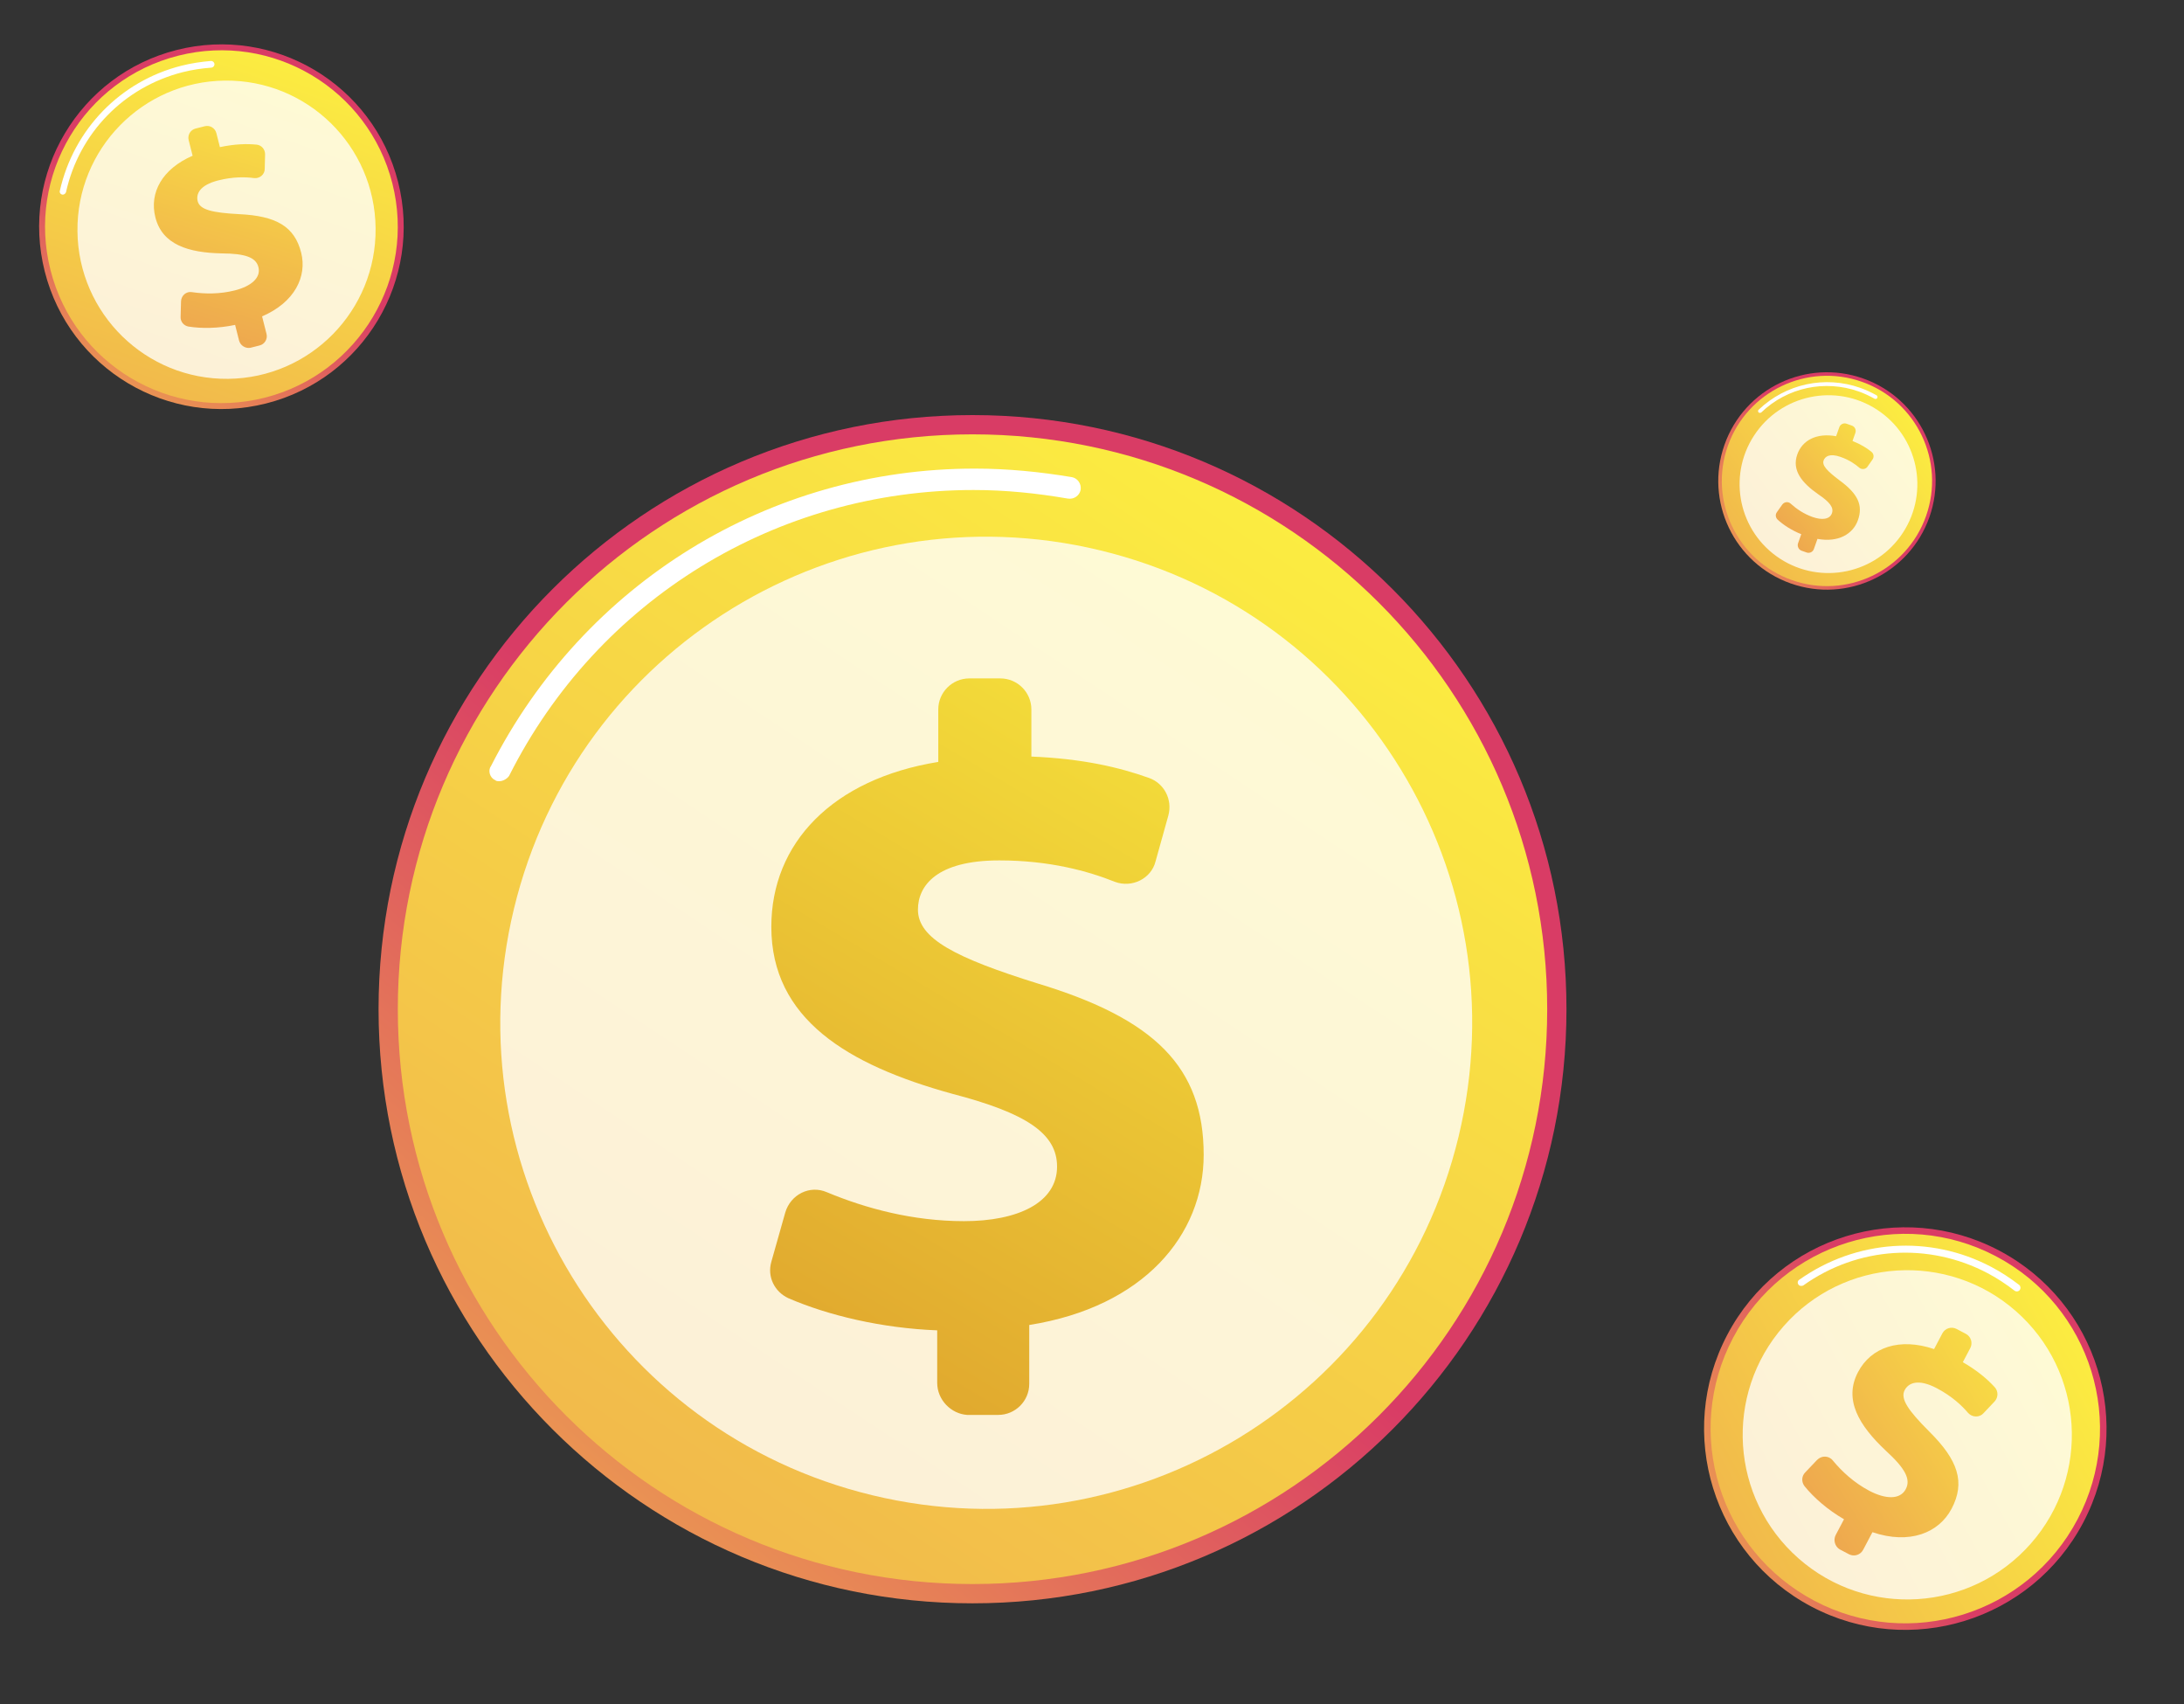<svg  viewBox="0 0 300 234" fill="none" xmlns="http://www.w3.org/2000/svg">
<rect x="0" y="0" width="300" height="234" fill="#333333" stroke="none"/>
<path d="M133.587 220.174C178.646 220.174 215.174 183.646 215.174 138.587C215.174 93.528 178.646 57 133.587 57C88.528 57 52 93.528 52 138.587C52 183.646 88.528 220.174 133.587 220.174Z" fill="url(#paint0_linear_64_4292)"/>
<path d="M133.587 217.528C177.185 217.528 212.528 182.185 212.528 138.587C212.528 94.989 177.185 59.646 133.587 59.646C89.989 59.646 54.645 94.989 54.645 138.587C54.645 182.185 89.989 217.528 133.587 217.528Z" fill="url(#paint1_linear_64_4292)"/>
<path d="M68.611 107.275C68.317 107.275 68.17 107.275 68.023 107.128C67.288 106.834 66.994 105.805 67.435 105.217C80.224 80.079 105.656 64.35 133.88 64.35C138.438 64.35 142.848 64.791 147.258 65.526C147.993 65.673 148.581 66.408 148.434 67.29C148.287 68.025 147.552 68.613 146.67 68.466C142.407 67.731 138.144 67.29 133.733 67.29C106.685 67.29 82.135 82.284 69.934 106.54C69.64 106.981 69.052 107.275 68.611 107.275Z" fill="white"/>
<path opacity="0.78" d="M200.349 156.105C208.993 120.274 186.953 84.22 151.122 75.577C115.291 66.933 79.237 88.973 70.594 124.804C61.95 160.635 83.99 196.689 119.821 205.332C155.652 213.976 191.706 191.936 200.349 156.105Z" fill="white"/>
<path d="M128.737 189.892V182.688C121.093 182.394 113.742 180.63 108.303 178.278C106.392 177.396 105.363 175.338 105.951 173.28L107.862 166.518C108.597 164.019 111.243 162.696 113.596 163.725C118.888 165.93 125.356 167.694 132.412 167.694C139.762 167.694 145.201 165.195 145.201 160.197C145.201 155.64 140.938 152.847 130.795 150.201C116.389 146.231 105.951 139.91 105.951 127.268C105.951 115.802 114.33 106.981 128.884 104.629V97.426C128.884 95.074 130.795 93.163 133.147 93.163H137.41C139.762 93.163 141.673 95.074 141.673 97.426V103.894C148.729 104.188 153.728 105.364 157.844 106.834C159.902 107.569 161.078 109.774 160.49 111.98L158.726 118.301C158.138 120.653 155.491 121.976 153.139 121.094C149.464 119.624 144.172 118.154 137.263 118.154C128.59 118.154 126.091 121.682 126.091 124.916C126.091 128.885 131.236 131.531 142.555 135.059C158.579 139.91 165.341 146.525 165.341 158.58C165.341 169.605 157.109 179.454 141.379 181.953V190.039C141.379 192.391 139.468 194.302 137.116 194.302H132.853C130.648 194.155 128.737 192.244 128.737 189.892Z" fill="url(#paint2_linear_64_4292)"/>
<path d="M248.831 220.629C262.334 227.746 279.05 222.569 286.167 209.066C293.285 195.563 288.107 178.847 274.604 171.73C261.101 164.613 244.385 169.79 237.268 183.293C230.151 196.796 235.328 213.512 248.831 220.629Z" fill="url(#paint3_linear_64_4292)"/>
<path d="M249.249 219.836C262.314 226.723 278.488 221.714 285.374 208.648C292.261 195.583 287.252 179.409 274.186 172.523C261.121 165.636 244.947 170.646 238.061 183.711C231.174 196.776 236.184 212.95 249.249 219.836Z" fill="url(#paint4_linear_64_4292)"/>
<path d="M247.191 176.533C247.103 176.487 247.059 176.463 247.038 176.396C246.864 176.192 246.939 175.837 247.164 175.731C254.967 170.217 265.073 169.521 273.531 173.979C274.897 174.698 276.149 175.527 277.354 176.444C277.551 176.604 277.611 176.917 277.428 177.158C277.268 177.356 276.955 177.416 276.714 177.232C275.552 176.339 274.344 175.533 273.023 174.837C264.917 170.564 255.191 171.18 247.704 176.522C247.546 176.608 247.323 176.603 247.191 176.533Z" fill="white"/>
<path opacity="0.78" d="M278.958 211.974C287.207 202.602 286.297 188.316 276.925 180.066C267.552 171.817 253.266 172.727 245.017 182.099C236.767 191.472 237.677 205.758 247.05 214.007C256.422 222.257 270.708 221.347 278.958 211.974Z" fill="white"/>
<path d="M252.16 210.788L253.298 208.63C251.054 207.334 249.129 205.645 247.871 204.081C247.438 203.514 247.454 202.735 247.956 202.211L249.596 200.487C250.211 199.854 251.213 199.875 251.756 200.555C252.993 202.052 254.653 203.602 256.768 204.717C258.97 205.878 260.995 205.988 261.785 204.49C262.504 203.124 261.668 201.614 259.046 199.219C255.356 195.754 253.226 192.211 255.223 188.422C257.034 184.986 260.938 183.666 265.671 185.26L266.809 183.102C267.181 182.397 268.055 182.126 268.76 182.497L270.038 183.171C270.742 183.542 271.013 184.417 270.642 185.122L269.62 187.06C271.688 188.263 273 189.405 274.002 190.495C274.502 191.041 274.506 191.887 273.982 192.455L272.455 194.071C271.907 194.683 270.905 194.661 270.34 194.025C269.471 193.004 268.117 191.728 266.046 190.637C263.447 189.267 262.141 189.929 261.63 190.899C261.003 192.088 262.127 193.694 264.962 196.539C268.998 200.523 269.979 203.574 268.075 207.186C266.334 210.49 262.311 212.142 257.203 210.406L255.926 212.829C255.554 213.534 254.68 213.805 253.975 213.433L252.697 212.76C252.06 212.368 251.789 211.493 252.16 210.788Z" fill="url(#paint5_linear_64_4292)"/>
<path d="M36.561 55.401C49.964 52.006 58.078 38.389 54.683 24.986C51.289 11.583 37.672 3.469 24.268 6.864C10.865 10.258 2.752 23.875 6.146 37.278C9.541 50.681 23.158 58.795 36.561 55.401Z" fill="url(#paint6_linear_64_4292)"/>
<path d="M36.361 54.613C49.33 51.329 57.18 38.154 53.896 25.185C50.611 12.217 37.436 4.366 24.468 7.651C11.499 10.935 3.649 24.111 6.933 37.079C10.218 50.047 23.393 57.898 36.361 54.613Z" fill="url(#paint7_linear_64_4292)"/>
<path d="M8.728 26.713C8.641 26.735 8.597 26.746 8.542 26.714C8.301 26.682 8.136 26.398 8.223 26.189C10.134 17.749 16.514 11.154 24.909 9.028C26.265 8.685 27.61 8.484 28.977 8.37C29.207 8.358 29.437 8.533 29.46 8.806C29.471 9.036 29.297 9.266 29.023 9.289C27.7 9.391 26.399 9.581 25.087 9.913C17.041 11.951 10.868 18.261 9.066 26.395C9.012 26.548 8.859 26.68 8.728 26.713Z" fill="white"/>
<path opacity="0.78" d="M51.593 31.313C51.465 20.004 42.193 10.94 30.884 11.068C19.575 11.196 10.511 20.468 10.639 31.777C10.767 43.087 20.039 52.151 31.348 52.023C42.657 51.894 51.721 42.622 51.593 31.313Z" fill="white"/>
<path d="M32.837 46.758L32.295 44.616C29.999 45.104 27.68 45.133 25.884 44.843C25.25 44.725 24.788 44.19 24.808 43.534L24.867 41.378C24.898 40.58 25.585 39.987 26.362 40.116C28.102 40.373 30.159 40.41 32.258 39.879C34.445 39.325 35.874 38.172 35.498 36.685C35.154 35.33 33.676 34.82 30.459 34.797C25.875 34.702 22.294 33.608 21.342 29.847C20.478 26.437 22.306 23.182 26.458 21.386L25.915 19.243C25.738 18.544 26.163 17.831 26.862 17.654L28.13 17.333C28.83 17.156 29.542 17.58 29.72 18.28L30.207 20.204C32.328 19.759 33.903 19.733 35.238 19.86C35.906 19.924 36.422 20.491 36.413 21.191L36.364 23.204C36.367 23.948 35.679 24.541 34.913 24.456C33.709 24.296 32.024 24.257 29.969 24.777C27.389 25.431 26.912 26.669 27.155 27.631C27.454 28.811 29.184 29.211 32.817 29.407C37.949 29.643 40.458 31.102 41.367 34.687C42.197 37.967 40.49 41.517 36 43.445L36.609 45.85C36.786 46.549 36.362 47.262 35.662 47.439L34.394 47.76C33.727 47.883 33.014 47.458 32.837 46.758Z" fill="url(#paint8_linear_64_4292)"/>
<path d="M245.976 80.118C253.747 82.867 262.274 78.796 265.024 71.025C267.773 63.255 263.702 54.727 255.931 51.978C248.161 49.229 239.633 53.299 236.884 61.07C234.135 68.841 238.205 77.368 245.976 80.118Z" fill="url(#paint9_linear_64_4292)"/>
<path d="M246.137 79.661C253.656 82.321 261.907 78.382 264.567 70.864C267.227 63.345 263.288 55.094 255.77 52.434C248.251 49.774 240 53.713 237.34 61.231C234.68 68.75 238.619 77.001 246.137 79.661Z" fill="url(#paint10_linear_64_4292)"/>
<path d="M241.659 56.684C241.608 56.666 241.583 56.657 241.566 56.623C241.457 56.527 241.47 56.332 241.581 56.257C245.321 52.702 250.666 51.541 255.534 53.263C256.319 53.541 257.053 53.886 257.769 54.282C257.887 54.352 257.943 54.515 257.864 54.658C257.794 54.776 257.631 54.833 257.488 54.753C256.798 54.367 256.089 54.03 255.329 53.761C250.664 52.111 245.516 53.199 241.932 56.638C241.854 56.696 241.735 56.711 241.659 56.684Z" fill="white"/>
<path opacity="0.78" d="M261.398 73.142C265.074 67.49 263.473 59.928 257.821 56.251C252.17 52.574 244.607 54.175 240.931 59.827C237.254 65.479 238.855 73.041 244.507 76.718C250.159 80.395 257.721 78.793 261.398 73.142Z" fill="white"/>
<path d="M246.987 74.599L247.427 73.357C246.126 72.84 244.966 72.087 244.172 71.35C243.896 71.081 243.844 70.663 244.071 70.344L244.813 69.295C245.092 68.909 245.63 68.842 245.972 69.163C246.751 69.866 247.758 70.565 248.975 70.995C250.243 71.444 251.333 71.345 251.638 70.483C251.916 69.697 251.351 68.955 249.764 67.88C247.521 66.317 246.107 64.59 246.878 62.409C247.578 60.432 249.561 59.422 252.214 59.904L252.654 58.662C252.797 58.257 253.243 58.044 253.649 58.187L254.384 58.447C254.79 58.591 255.003 59.037 254.859 59.443L254.465 60.558C255.664 61.039 256.454 61.547 257.074 62.052C257.384 62.304 257.452 62.756 257.216 63.1L256.527 64.083C256.282 64.453 255.745 64.519 255.393 64.224C254.849 63.746 254.026 63.169 252.834 62.748C251.339 62.219 250.692 62.675 250.495 63.233C250.253 63.917 250.979 64.687 252.715 65.986C255.183 67.8 255.945 69.354 255.21 71.433C254.537 73.334 252.517 74.53 249.652 74.001L249.158 75.396C249.015 75.802 248.569 76.014 248.163 75.871L247.428 75.611C247.057 75.451 246.844 75.005 246.987 74.599Z" fill="url(#paint11_linear_64_4292)"/>
<defs>
<linearGradient id="paint0_linear_64_4292" x1="21.941" y1="268.239" x2="131.429" y2="141.155" gradientUnits="userSpaceOnUse">
<stop stop-color="#FDF53F"/>
<stop offset="1" stop-color="#D93C65"/>
</linearGradient>
<linearGradient id="paint1_linear_64_4292" x1="193.297" y1="48.464" x2="-130.464" y2="537.574" gradientUnits="userSpaceOnUse">
<stop stop-color="#FDF53F"/>
<stop offset="1" stop-color="#D93C65"/>
</linearGradient>
<linearGradient id="paint2_linear_64_4292" x1="183.64" y1="62.478" x2="11.244" y2="351.902" gradientUnits="userSpaceOnUse">
<stop stop-color="#FDF53F"/>
<stop offset="1" stop-color="#B93F18"/>
</linearGradient>
<linearGradient id="paint3_linear_64_4292" x1="207.781" y1="217.399" x2="260.665" y2="196.608" gradientUnits="userSpaceOnUse">
<stop stop-color="#FDF53F"/>
<stop offset="1" stop-color="#D93C65"/>
</linearGradient>
<linearGradient id="paint4_linear_64_4292" x1="293.846" y1="178.603" x2="119.568" y2="274.041" gradientUnits="userSpaceOnUse">
<stop stop-color="#FDF53F"/>
<stop offset="1" stop-color="#D93C65"/>
</linearGradient>
<linearGradient id="paint5_linear_64_4292" x1="288.738" y1="181.277" x2="191.361" y2="240.782" gradientUnits="userSpaceOnUse">
<stop stop-color="#FDF53F"/>
<stop offset="1" stop-color="#D93C65"/>
</linearGradient>
<linearGradient id="paint6_linear_64_4292" x1="6.972" y1="78.109" x2="29.966" y2="32.059" gradientUnits="userSpaceOnUse">
<stop stop-color="#FDF53F"/>
<stop offset="1" stop-color="#D93C65"/>
</linearGradient>
<linearGradient id="paint7_linear_64_4292" x1="41.386" y1="-0.174" x2="-18.071" y2="169.704" gradientUnits="userSpaceOnUse">
<stop stop-color="#FDF53F"/>
<stop offset="1" stop-color="#D93C65"/>
</linearGradient>
<linearGradient id="paint8_linear_64_4292" x1="39.57" y1="4.723" x2="10.093" y2="103.8" gradientUnits="userSpaceOnUse">
<stop stop-color="#FDF53F"/>
<stop offset="1" stop-color="#D93C65"/>
</linearGradient>
<linearGradient id="paint9_linear_64_4292" x1="223.79" y1="81.595" x2="250.425" y2="66.359" gradientUnits="userSpaceOnUse">
<stop stop-color="#FDF53F"/>
<stop offset="1" stop-color="#D93C65"/>
</linearGradient>
<linearGradient id="paint10_linear_64_4292" x1="266.749" y1="54.148" x2="181.075" y2="118.744" gradientUnits="userSpaceOnUse">
<stop stop-color="#FDF53F"/>
<stop offset="1" stop-color="#D93C65"/>
</linearGradient>
<linearGradient id="paint11_linear_64_4292" x1="264.229" y1="55.976" x2="216.841" y2="95.37" gradientUnits="userSpaceOnUse">
<stop stop-color="#FDF53F"/>
<stop offset="1" stop-color="#D93C65"/>
</linearGradient>
</defs>
</svg>
